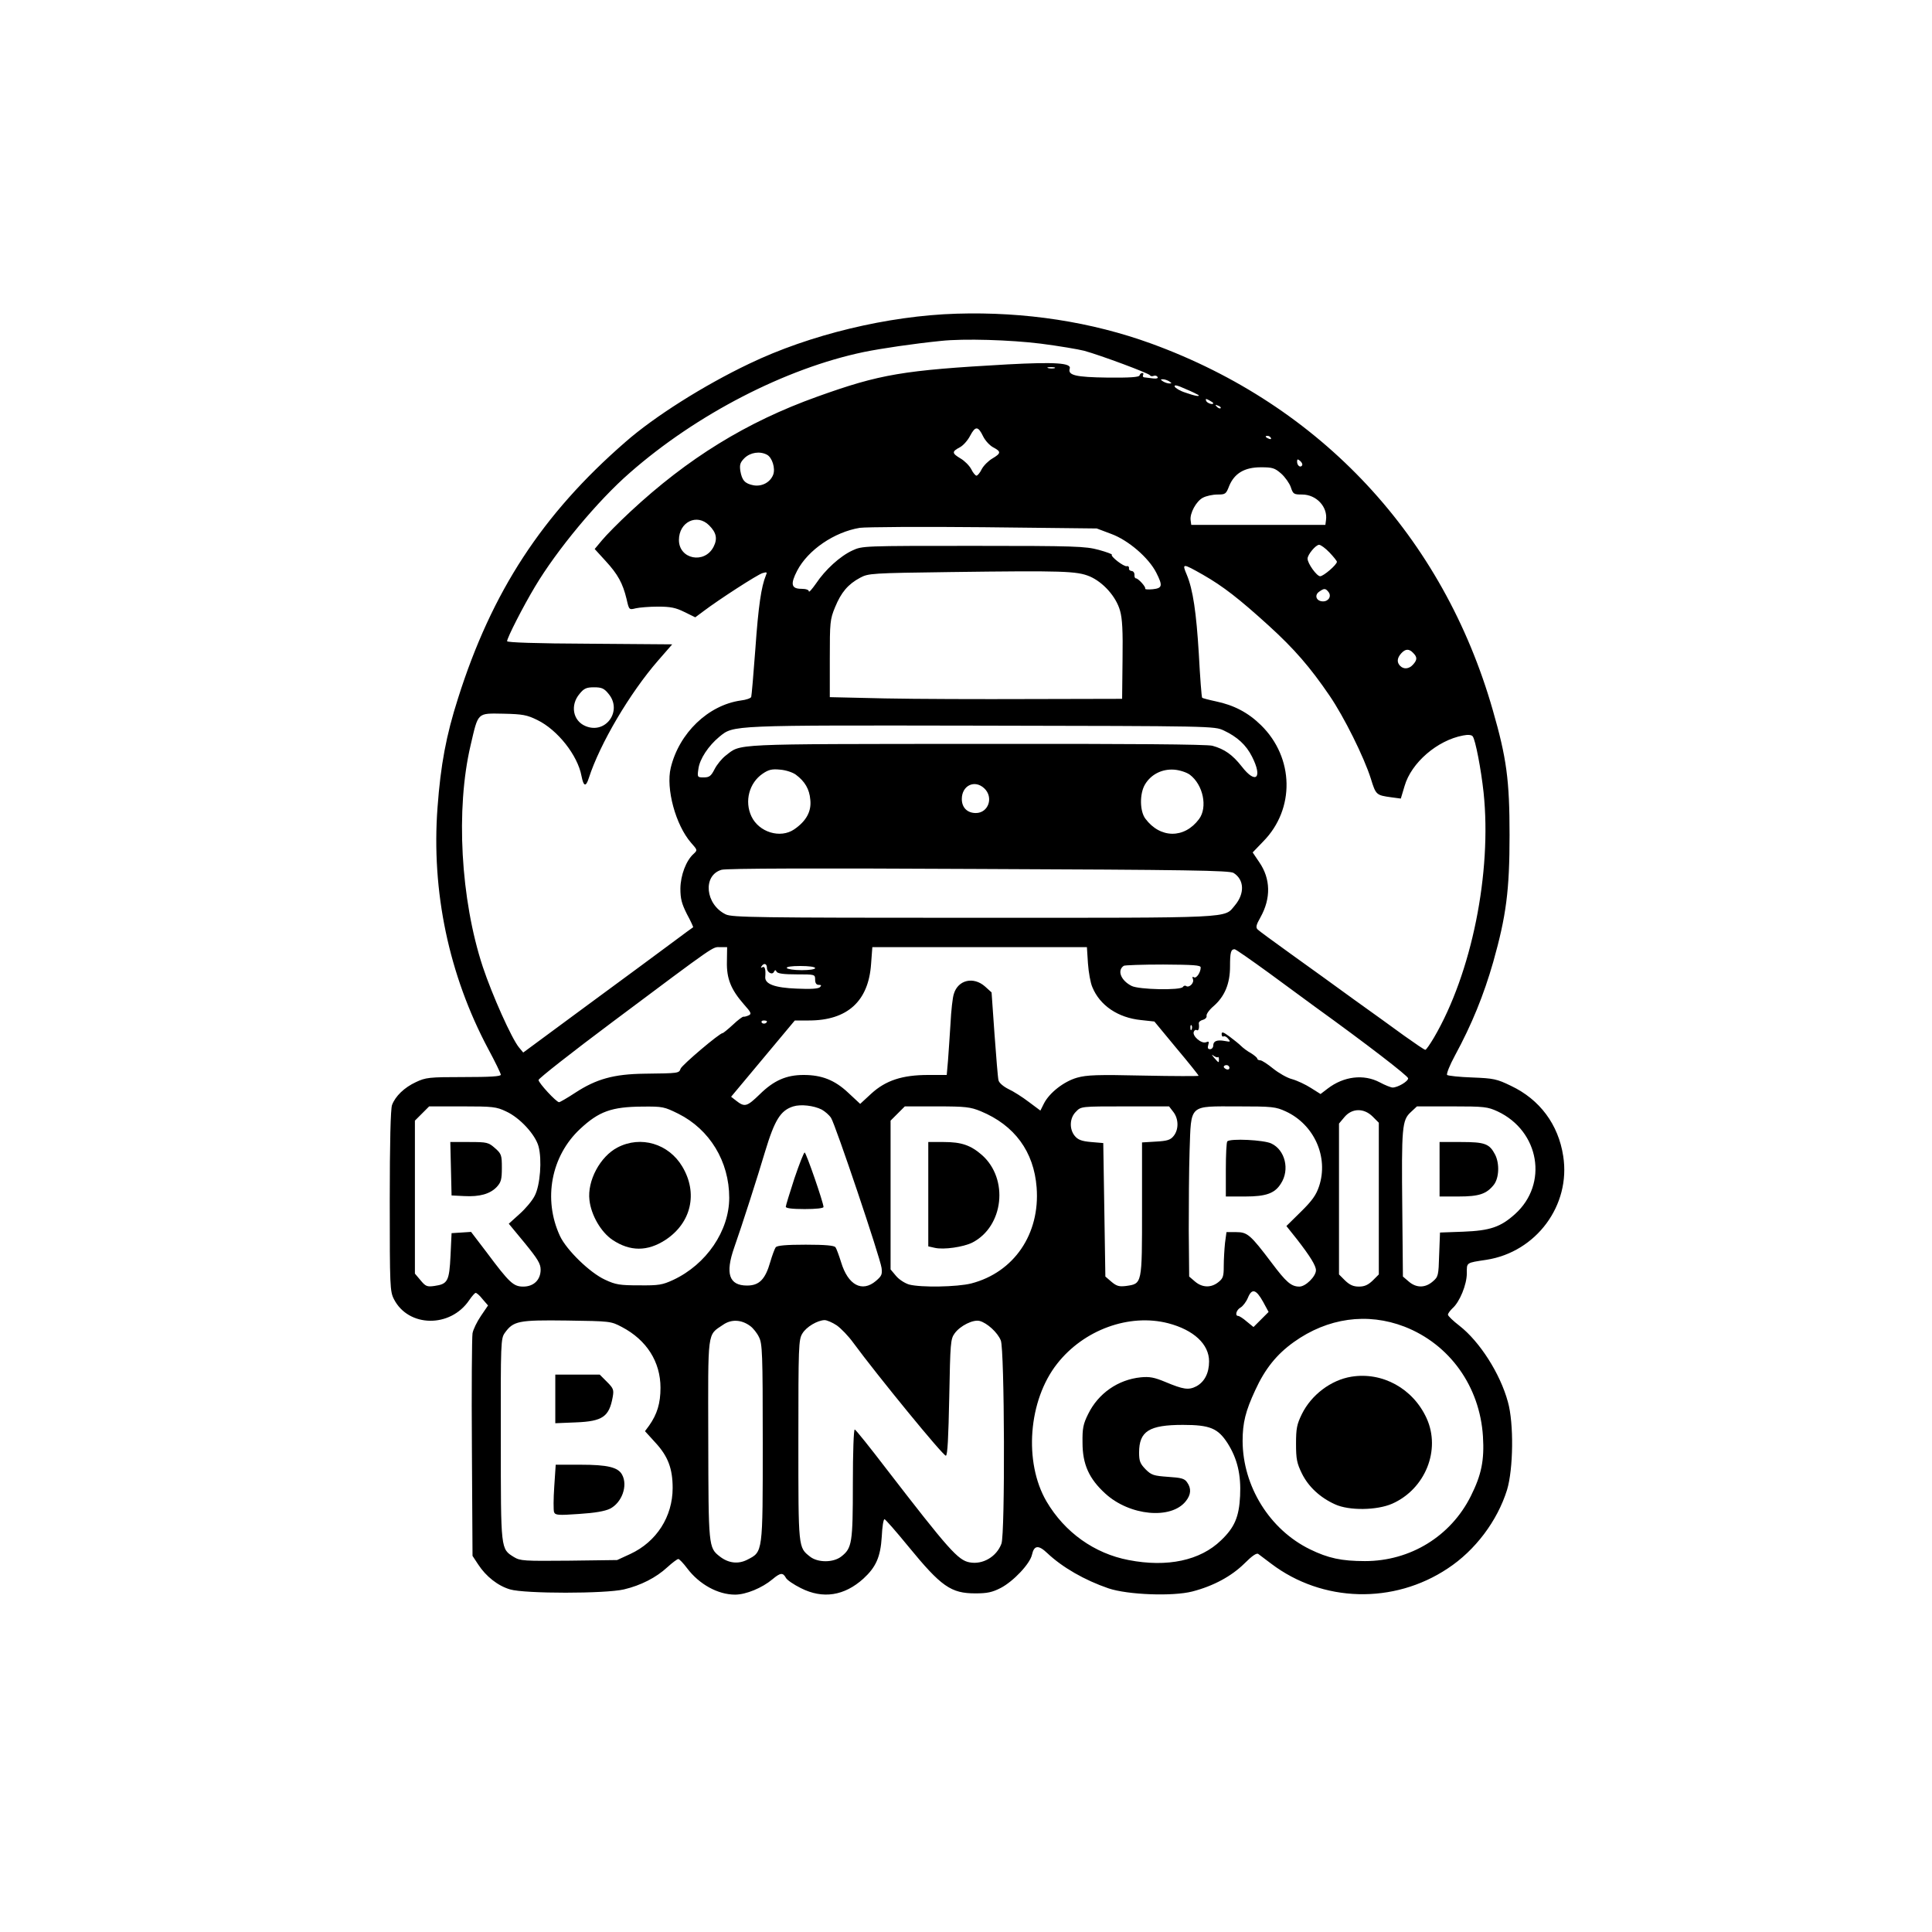 <?xml version="1.0" standalone="no"?>
<!DOCTYPE svg PUBLIC "-//W3C//DTD SVG 20010904//EN"
 "http://www.w3.org/TR/2001/REC-SVG-20010904/DTD/svg10.dtd">
<svg version="1.0" xmlns="http://www.w3.org/2000/svg"
 width="922pt" height="922pt" viewBox="0 0 922 922"
 preserveAspectRatio="xMidYMid meet">

<g transform="translate(0,922) scale(0.1,-0.1)"
fill="#000000" stroke="none">
<path d="M4565 7723 c-327 -10 -701 -100 -990 -239 -216 -103 -452 -252 -590
-373 -397 -345 -638 -714 -799 -1223 -57 -178 -83 -318 -98 -521 -30 -401 54
-800 242 -1153 33 -61 60 -117 60 -123 0 -8 -53 -11 -177 -11 -166 0 -181 -2
-228 -24 -56 -26 -98 -67 -114 -109 -7 -18 -11 -179 -11 -458 0 -409 1 -432
20 -469 69 -135 269 -138 359 -5 13 19 27 35 31 35 5 0 20 -13 33 -30 l26 -30
-34 -50 c-19 -28 -37 -65 -40 -83 -3 -18 -5 -264 -3 -547 l3 -515 27 -41 c37
-57 94 -102 152 -119 70 -21 455 -21 544 0 80 19 153 56 207 106 23 21 47 39
52 39 5 0 24 -20 42 -44 58 -77 147 -126 229 -126 52 0 129 32 178 73 38 32
50 33 64 8 5 -11 38 -33 72 -50 105 -53 207 -37 298 45 60 55 82 103 88 201 2
46 8 83 13 83 4 0 55 -58 113 -129 158 -193 204 -225 321 -225 56 0 80 5 121
26 61 32 140 116 149 159 10 45 31 47 73 7 72 -68 178 -129 292 -168 92 -31
307 -39 400 -15 101 26 187 73 248 133 38 38 59 52 67 46 7 -5 34 -26 61 -46
245 -186 585 -195 843 -23 131 86 237 227 283 375 30 99 33 318 4 420 -37 136
-135 288 -231 363 -30 23 -55 47 -55 53 0 6 10 19 21 30 35 30 69 114 69 167
0 53 -5 50 94 65 237 37 403 260 366 495 -23 151 -112 270 -249 335 -68 33
-83 36 -185 40 -61 2 -115 8 -120 12 -4 5 12 46 37 92 81 149 138 290 183 447
62 220 78 341 78 606 0 262 -14 367 -80 596 -237 828 -820 1454 -1629 1749
-286 104 -602 153 -930 143z m402 -143 c86 -11 180 -27 207 -34 77 -21 311
-108 314 -117 2 -4 9 -6 17 -3 7 3 16 1 19 -5 4 -6 -4 -9 -21 -7 -16 2 -34 4
-41 5 -7 0 -10 6 -7 11 3 6 2 10 -4 10 -5 0 -11 -5 -13 -12 -3 -8 -46 -11
-152 -10 -153 2 -191 11 -181 43 9 27 -71 32 -297 20 -499 -28 -607 -46 -908
-154 -338 -121 -618 -294 -892 -549 -55 -51 -115 -112 -134 -135 l-36 -43 52
-57 c59 -64 82 -107 100 -181 12 -53 12 -53 44 -45 17 4 65 8 106 8 60 0 85
-5 127 -26 l51 -25 39 29 c74 56 258 175 282 182 21 6 23 5 16 -11 -22 -53
-36 -148 -50 -348 -9 -122 -18 -226 -20 -232 -2 -6 -24 -14 -50 -17 -155 -22
-294 -155 -334 -321 -24 -99 23 -273 97 -358 31 -35 31 -35 12 -53 -36 -32
-62 -102 -63 -165 0 -49 6 -72 31 -122 18 -33 31 -62 30 -63 -2 -1 -46 -33
-98 -72 -52 -39 -234 -173 -404 -298 l-309 -228 -20 24 c-35 42 -128 250 -173
385 -106 322 -130 753 -58 1058 37 159 30 152 157 150 92 -2 112 -6 161 -30
97 -47 193 -169 211 -267 10 -51 21 -54 35 -10 53 164 196 406 330 560 l68 78
-394 3 c-257 1 -394 6 -394 12 0 16 76 165 133 260 104 175 300 411 453 544
318 279 743 498 1116 576 83 17 239 40 368 53 110 12 332 5 477 -13z m66 -117
c-7 -2 -21 -2 -30 0 -10 3 -4 5 12 5 17 0 24 -2 18 -5z m547 -63 c13 -9 13
-10 0 -10 -8 0 -22 5 -30 10 -13 9 -13 10 0 10 8 0 22 -5 30 -10z m139 -65 c9
-9 -16 -5 -61 11 -26 8 -49 22 -52 29 -4 10 12 7 51 -11 32 -13 59 -27 62 -29z
m71 -39 c0 -10 -30 0 -34 11 -4 11 -1 11 14 3 11 -6 20 -12 20 -14z m35 -24
c-3 -3 -11 0 -18 7 -9 10 -8 11 6 5 10 -3 15 -9 12 -12z m-1133 -135 c10 -20
31 -43 48 -52 38 -20 38 -28 -4 -53 -19 -11 -42 -34 -51 -51 -8 -17 -20 -31
-25 -31 -5 0 -17 14 -25 31 -9 17 -32 40 -51 51 -42 25 -42 33 -4 53 16 8 39
34 50 56 25 47 38 46 62 -4z m1373 -7 c3 -6 -1 -7 -9 -4 -18 7 -21 14 -7 14 6
0 13 -4 16 -10z m-2405 -80 c25 -13 41 -65 30 -95 -14 -37 -54 -58 -94 -51
-41 8 -55 23 -63 69 -4 29 -1 40 20 61 28 27 73 34 107 16z m2554 -51 c-8 -13
-24 -1 -24 18 0 13 3 13 15 3 8 -7 12 -16 9 -21z m-100 -39 c19 -17 40 -47 46
-65 11 -33 14 -35 54 -35 68 0 123 -59 114 -122 l-3 -23 -320 0 -320 0 -3 22
c-5 33 27 92 59 108 15 8 46 15 69 15 38 0 41 2 56 41 25 60 73 89 151 89 55
0 66 -3 97 -30z m-2730 -247 c35 -35 41 -64 21 -103 -43 -83 -165 -59 -165 33
0 86 86 128 144 70z m1919 -41 c82 -30 179 -114 215 -185 32 -63 29 -74 -17
-79 -22 -2 -38 -1 -36 3 5 7 -33 49 -44 49 -5 0 -8 8 -7 17 0 10 -6 18 -14 18
-8 1 -14 7 -12 13 1 7 -4 12 -11 10 -14 -3 -79 47 -71 55 3 2 -26 13 -63 23
-63 17 -111 19 -598 19 -525 0 -530 0 -577 -22 -59 -27 -130 -92 -174 -158
-19 -27 -34 -44 -34 -37 0 7 -14 12 -35 12 -49 0 -54 22 -21 86 52 100 178
185 299 205 29 4 295 6 591 3 l540 -6 69 -26z m1042 -89 c19 -20 35 -40 35
-44 0 -14 -64 -69 -80 -69 -16 0 -60 61 -60 84 0 19 39 66 55 66 8 0 30 -16
50 -37z m-604 -106 c96 -55 172 -114 314 -243 122 -111 198 -199 290 -334 69
-101 164 -292 197 -396 24 -78 26 -79 98 -89 l45 -6 18 60 c32 111 156 218
279 241 24 5 41 3 46 -4 13 -16 40 -157 52 -268 40 -382 -57 -863 -237 -1170
-19 -32 -37 -58 -41 -58 -5 0 -50 31 -102 68 -52 38 -160 116 -240 173 -80 58
-212 154 -295 213 -82 59 -156 113 -163 120 -10 10 -8 21 13 58 51 91 49 185
-6 264 l-31 46 50 52 c153 155 148 400 -10 555 -62 61 -130 96 -216 114 -33 7
-63 15 -65 17 -3 3 -10 97 -16 210 -12 198 -28 306 -57 376 -24 57 -22 57 77
1z m-540 -8 c64 -28 125 -96 144 -163 11 -38 14 -97 12 -236 l-2 -185 -435 -1
c-239 -1 -553 0 -697 3 l-263 6 0 184 c0 173 1 187 25 245 29 71 62 110 120
141 39 21 55 22 430 27 540 7 604 5 666 -21z m1138 -73 c17 -20 2 -46 -25 -46
-32 0 -43 29 -19 46 24 17 30 17 44 0z m405 -292 c20 -20 20 -33 -1 -56 -19
-21 -44 -23 -61 -6 -17 17 -15 38 5 60 20 22 37 23 57 2z m-3840 -195 c68 -81
-13 -195 -110 -154 -60 25 -74 100 -28 154 21 26 33 31 69 31 36 0 48 -5 69
-31z m2936 -175 c64 -30 107 -69 135 -125 52 -102 18 -134 -49 -47 -44 56 -82
83 -140 99 -26 7 -391 10 -1128 9 -1185 -1 -1119 2 -1195 -56 -18 -14 -42 -43
-53 -65 -17 -33 -25 -39 -52 -39 -30 0 -31 1 -25 41 6 47 48 110 100 153 69
56 47 55 1252 53 1103 -2 1110 -2 1155 -23z m-2042 -211 c43 -32 65 -69 69
-120 6 -56 -20 -102 -77 -141 -66 -45 -168 -14 -204 62 -34 72 -11 160 54 204
28 19 44 23 83 19 27 -2 60 -13 75 -24z m1880 0 c64 -48 86 -156 44 -212 -70
-94 -185 -93 -256 2 -27 36 -28 119 -2 163 29 49 82 75 139 71 27 -2 60 -13
75 -24z m-981 -65 c46 -43 20 -118 -40 -118 -41 0 -67 26 -67 67 0 64 61 94
107 51z m1190 -404 c51 -32 54 -98 6 -155 -53 -62 15 -59 -1244 -59 -1041 0
-1154 2 -1185 16 -98 47 -112 186 -21 213 20 7 457 8 1227 4 996 -4 1199 -7
1217 -19z m-2418 -423 c-2 -81 19 -133 81 -204 35 -39 38 -46 22 -53 -9 -4
-20 -7 -24 -6 -4 1 -27 -16 -50 -38 -24 -22 -46 -40 -49 -40 -15 0 -194 -152
-201 -170 -8 -22 -7 -22 -173 -24 -146 -2 -229 -25 -330 -91 -38 -25 -73 -45
-77 -45 -13 0 -98 92 -98 106 0 7 159 132 353 277 504 377 476 357 514 357
l33 0 -1 -69z m1723 -9 c3 -42 12 -93 21 -113 36 -88 123 -146 232 -157 l64
-7 105 -127 c59 -70 106 -129 106 -132 0 -2 -118 -2 -262 1 -223 5 -271 3
-318 -10 -63 -18 -132 -72 -158 -123 l-17 -34 -55 41 c-30 23 -74 51 -98 62
-24 12 -45 30 -47 42 -3 11 -11 110 -19 220 l-14 199 -31 28 c-55 49 -129 32
-149 -35 -6 -17 -13 -81 -16 -142 -4 -60 -9 -140 -12 -177 l-6 -68 -88 0
c-124 0 -203 -26 -272 -89 l-53 -49 -58 54 c-64 60 -126 84 -212 84 -82 0
-142 -26 -209 -92 -62 -60 -72 -63 -114 -30 l-23 18 152 182 152 182 67 0
c184 0 285 92 297 270 l6 80 512 0 512 0 5 -78z m862 -44 c85 -62 184 -135
222 -163 244 -176 444 -330 444 -341 0 -15 -50 -44 -74 -44 -8 0 -36 11 -62
25 -76 40 -171 29 -248 -30 l-34 -26 -46 29 c-25 16 -65 35 -90 42 -24 6 -65
30 -91 51 -26 21 -53 39 -61 39 -8 0 -14 4 -14 8 0 4 -14 16 -30 26 -17 9 -38
25 -48 35 -9 9 -34 29 -54 44 -30 22 -38 25 -38 12 0 -9 4 -14 9 -11 5 3 15
-2 22 -11 13 -15 11 -16 -15 -11 -38 7 -56 0 -56 -21 0 -10 -7 -18 -15 -18
-11 0 -13 6 -9 20 5 16 3 19 -11 13 -22 -8 -66 30 -58 50 3 8 9 11 14 8 9 -5
13 9 10 32 -1 7 8 14 19 17 12 3 20 12 18 19 -2 8 13 29 33 46 54 47 79 108
79 190 0 67 4 82 22 82 5 0 78 -51 162 -112z m-2394 23 c0 -22 26 -36 34 -18
5 9 7 9 12 0 4 -9 33 -13 95 -13 88 0 89 0 89 -25 0 -17 6 -25 17 -25 13 0 14
-3 6 -11 -8 -8 -46 -10 -111 -7 -105 4 -153 22 -150 56 3 36 -2 53 -14 46 -7
-4 -8 -3 -4 4 11 18 26 14 26 -7z m2070 2 c0 -24 -21 -54 -32 -47 -7 5 -9 2
-5 -9 7 -17 -17 -42 -32 -33 -5 4 -12 2 -16 -4 -10 -17 -211 -13 -245 5 -51
26 -70 74 -37 96 5 3 89 6 188 6 145 -1 179 -3 179 -14z m-1840 -3 c0 -6 -28
-10 -64 -10 -36 0 -68 5 -71 10 -4 6 20 10 64 10 41 0 71 -4 71 -10z m-230
-254 c0 -11 -19 -15 -25 -6 -3 5 1 10 9 10 9 0 16 -2 16 -4z m2027 -38 c-3 -8
-6 -5 -6 6 -1 11 2 17 5 13 3 -3 4 -12 1 -19z m125 -133 c2 3 5 -2 5 -10 0
-19 0 -19 -23 7 -12 14 -13 18 -3 10 9 -6 18 -10 21 -7z m55 -51 c0 -7 -6 -10
-14 -7 -7 3 -13 8 -13 12 0 4 6 8 13 8 8 0 14 -6 14 -13z m-1946 -199 c16 -9
36 -26 45 -40 20 -30 235 -668 241 -716 4 -31 0 -39 -27 -62 -66 -56 -133 -20
-166 89 -10 32 -22 65 -27 72 -7 8 -48 12 -142 12 -94 0 -135 -4 -143 -12 -5
-7 -17 -39 -26 -70 -24 -84 -53 -113 -111 -113 -86 0 -105 57 -61 182 35 99
113 342 147 457 46 152 74 197 135 216 36 11 97 4 135 -15z m-1506 -9 c66 -30
140 -111 155 -167 17 -63 8 -185 -18 -235 -11 -23 -44 -62 -72 -87 l-52 -47
76 -92 c62 -76 76 -99 76 -127 0 -49 -33 -81 -83 -81 -47 0 -66 18 -175 164
l-74 97 -46 -3 -47 -3 -5 -107 c-6 -122 -13 -136 -77 -145 -35 -5 -42 -2 -66
27 l-27 32 0 365 0 365 34 34 34 34 159 0 c145 0 162 -2 208 -24z m822 -11
c150 -75 243 -228 243 -401 0 -158 -109 -318 -267 -392 -52 -24 -69 -27 -163
-26 -92 0 -112 3 -163 27 -72 33 -184 142 -215 209 -81 175 -42 381 96 510 90
84 150 106 298 107 97 1 104 -1 171 -34z m1443 12 c162 -67 254 -193 267 -364
17 -222 -108 -405 -312 -458 -68 -17 -241 -20 -297 -5 -20 6 -48 24 -62 41
l-26 31 0 355 0 355 34 34 34 34 154 0 c136 0 159 -3 208 -23z m919 -3 c26
-33 27 -84 2 -115 -15 -19 -30 -24 -85 -27 l-66 -4 0 -318 c0 -360 1 -356 -76
-367 -33 -4 -45 -1 -70 20 l-29 25 -5 319 -5 318 -59 5 c-45 4 -62 11 -77 29
-27 33 -25 86 6 116 24 25 24 25 234 25 l210 0 20 -26z m537 2 c136 -63 205
-218 159 -357 -14 -42 -33 -69 -87 -122 l-69 -68 51 -64 c62 -80 90 -125 90
-147 0 -29 -49 -78 -79 -78 -39 0 -63 21 -132 113 -102 135 -116 147 -170 147
l-46 0 -7 -52 c-3 -29 -6 -79 -6 -110 0 -49 -3 -59 -26 -77 -35 -28 -77 -26
-111 3 l-28 24 -2 219 c0 120 1 292 4 382 8 224 -6 211 230 211 166 0 181 -2
229 -24z m1011 0 c200 -94 243 -346 83 -490 -69 -62 -119 -79 -247 -84 l-111
-4 -4 -105 c-3 -101 -4 -106 -31 -129 -36 -31 -78 -31 -114 0 l-28 24 -3 324
c-4 389 -1 422 40 460 l30 28 167 0 c155 0 170 -2 218 -24z m-596 -25 l29 -29
0 -362 0 -362 -29 -29 c-22 -21 -39 -29 -66 -29 -27 0 -44 8 -66 29 l-29 29 0
360 0 360 26 31 c36 43 93 44 135 2z m-523 -884 l26 -48 -36 -36 -36 -36 -32
26 c-17 15 -36 27 -41 27 -17 0 -9 29 11 40 11 6 27 27 35 46 19 47 39 42 73
-19z m674 -118 c216 -84 360 -285 375 -524 7 -114 -7 -183 -58 -285 -96 -192
-289 -310 -505 -310 -112 0 -176 14 -262 56 -193 94 -321 301 -322 517 0 87
14 143 60 242 47 103 103 172 184 230 162 116 351 142 528 74z m-3734 -2 c118
-62 184 -166 184 -290 0 -74 -16 -126 -54 -180 l-20 -27 50 -55 c60 -65 82
-124 82 -216 0 -137 -77 -257 -202 -315 l-63 -29 -230 -3 c-215 -2 -232 -1
-262 17 -64 40 -63 30 -63 561 -1 466 0 482 19 509 41 57 65 62 296 59 208 -3
210 -3 263 -31z m612 5 c14 -10 33 -34 42 -53 16 -31 18 -76 18 -504 0 -528 1
-520 -73 -558 -44 -23 -91 -17 -132 15 -54 42 -54 47 -55 559 -1 528 -6 495
71 547 39 27 87 25 129 -6z m413 3 c20 -14 56 -51 79 -83 114 -155 431 -543
442 -539 8 3 12 85 16 280 5 258 6 277 26 304 26 36 88 67 119 59 35 -9 86
-55 101 -93 18 -41 21 -925 3 -970 -23 -62 -89 -101 -152 -89 -55 10 -100 61
-397 446 -78 102 -146 187 -151 188 -5 2 -9 -109 -9 -257 0 -285 -4 -309 -55
-349 -38 -30 -112 -30 -149 -1 -57 45 -56 37 -56 556 0 449 1 480 19 509 19
32 72 63 106 64 11 0 37 -11 58 -25z m1582 10 c122 -32 195 -100 195 -182 0
-56 -22 -98 -61 -119 -37 -19 -62 -15 -148 21 -53 22 -75 26 -117 22 -109 -11
-203 -77 -251 -175 -24 -48 -28 -69 -27 -137 0 -103 31 -172 109 -243 116
-106 314 -125 384 -36 25 31 27 61 6 90 -12 18 -28 22 -90 26 -69 5 -80 8
-108 36 -26 27 -31 39 -31 80 0 102 48 132 209 132 129 0 167 -16 213 -87 47
-74 65 -151 60 -252 -5 -100 -26 -150 -91 -212 -99 -96 -256 -130 -441 -94
-163 31 -305 132 -392 280 -109 187 -87 482 51 657 127 162 344 241 530 193z"/>
<path d="M3791 3596 c-22 -68 -41 -129 -41 -135 0 -7 30 -11 90 -11 55 0 90 4
90 10 0 20 -83 260 -90 260 -4 0 -26 -56 -49 -124z"/>
<path d="M2152 3643 l3 -128 60 -3 c74 -4 124 10 156 44 20 22 24 35 24 91 0
60 -2 67 -33 94 -31 27 -37 29 -122 29 l-91 0 3 -127z"/>
<path d="M2947 3744 c-83 -43 -145 -159 -134 -251 8 -72 55 -153 110 -190 84
-56 167 -56 253 0 123 81 156 223 80 350 -65 109 -198 149 -309 91z"/>
<path d="M4430 3521 l0 -249 31 -7 c43 -10 137 4 179 25 150 77 175 304 46
418 -54 47 -98 62 -182 62 l-74 0 0 -249z"/>
<path d="M5857 3773 c-4 -3 -7 -64 -7 -135 l0 -128 93 0 c99 0 141 15 170 62
43 66 20 160 -46 191 -35 17 -196 25 -210 10z"/>
<path d="M6870 3640 l0 -130 90 0 c99 0 134 12 169 56 25 32 28 101 6 144 -27
52 -49 60 -162 60 l-103 0 0 -130z"/>
<path d="M6449 2650 c-98 -16 -191 -87 -236 -178 -24 -49 -28 -69 -28 -142 0
-73 4 -93 28 -142 31 -63 87 -115 158 -147 67 -31 200 -29 273 3 158 70 233
257 164 408 -65 142 -211 222 -359 198z"/>
<path d="M2650 2544 l0 -116 98 4 c128 5 159 27 176 121 6 34 4 41 -27 72
l-35 35 -106 0 -106 0 0 -116z"/>
<path d="M2645 2125 c-4 -57 -4 -112 -1 -121 6 -15 19 -16 119 -9 77 5 123 13
148 25 57 29 86 110 58 162 -19 36 -70 48 -198 48 l-119 0 -7 -105z"/>
</g>
</svg>
